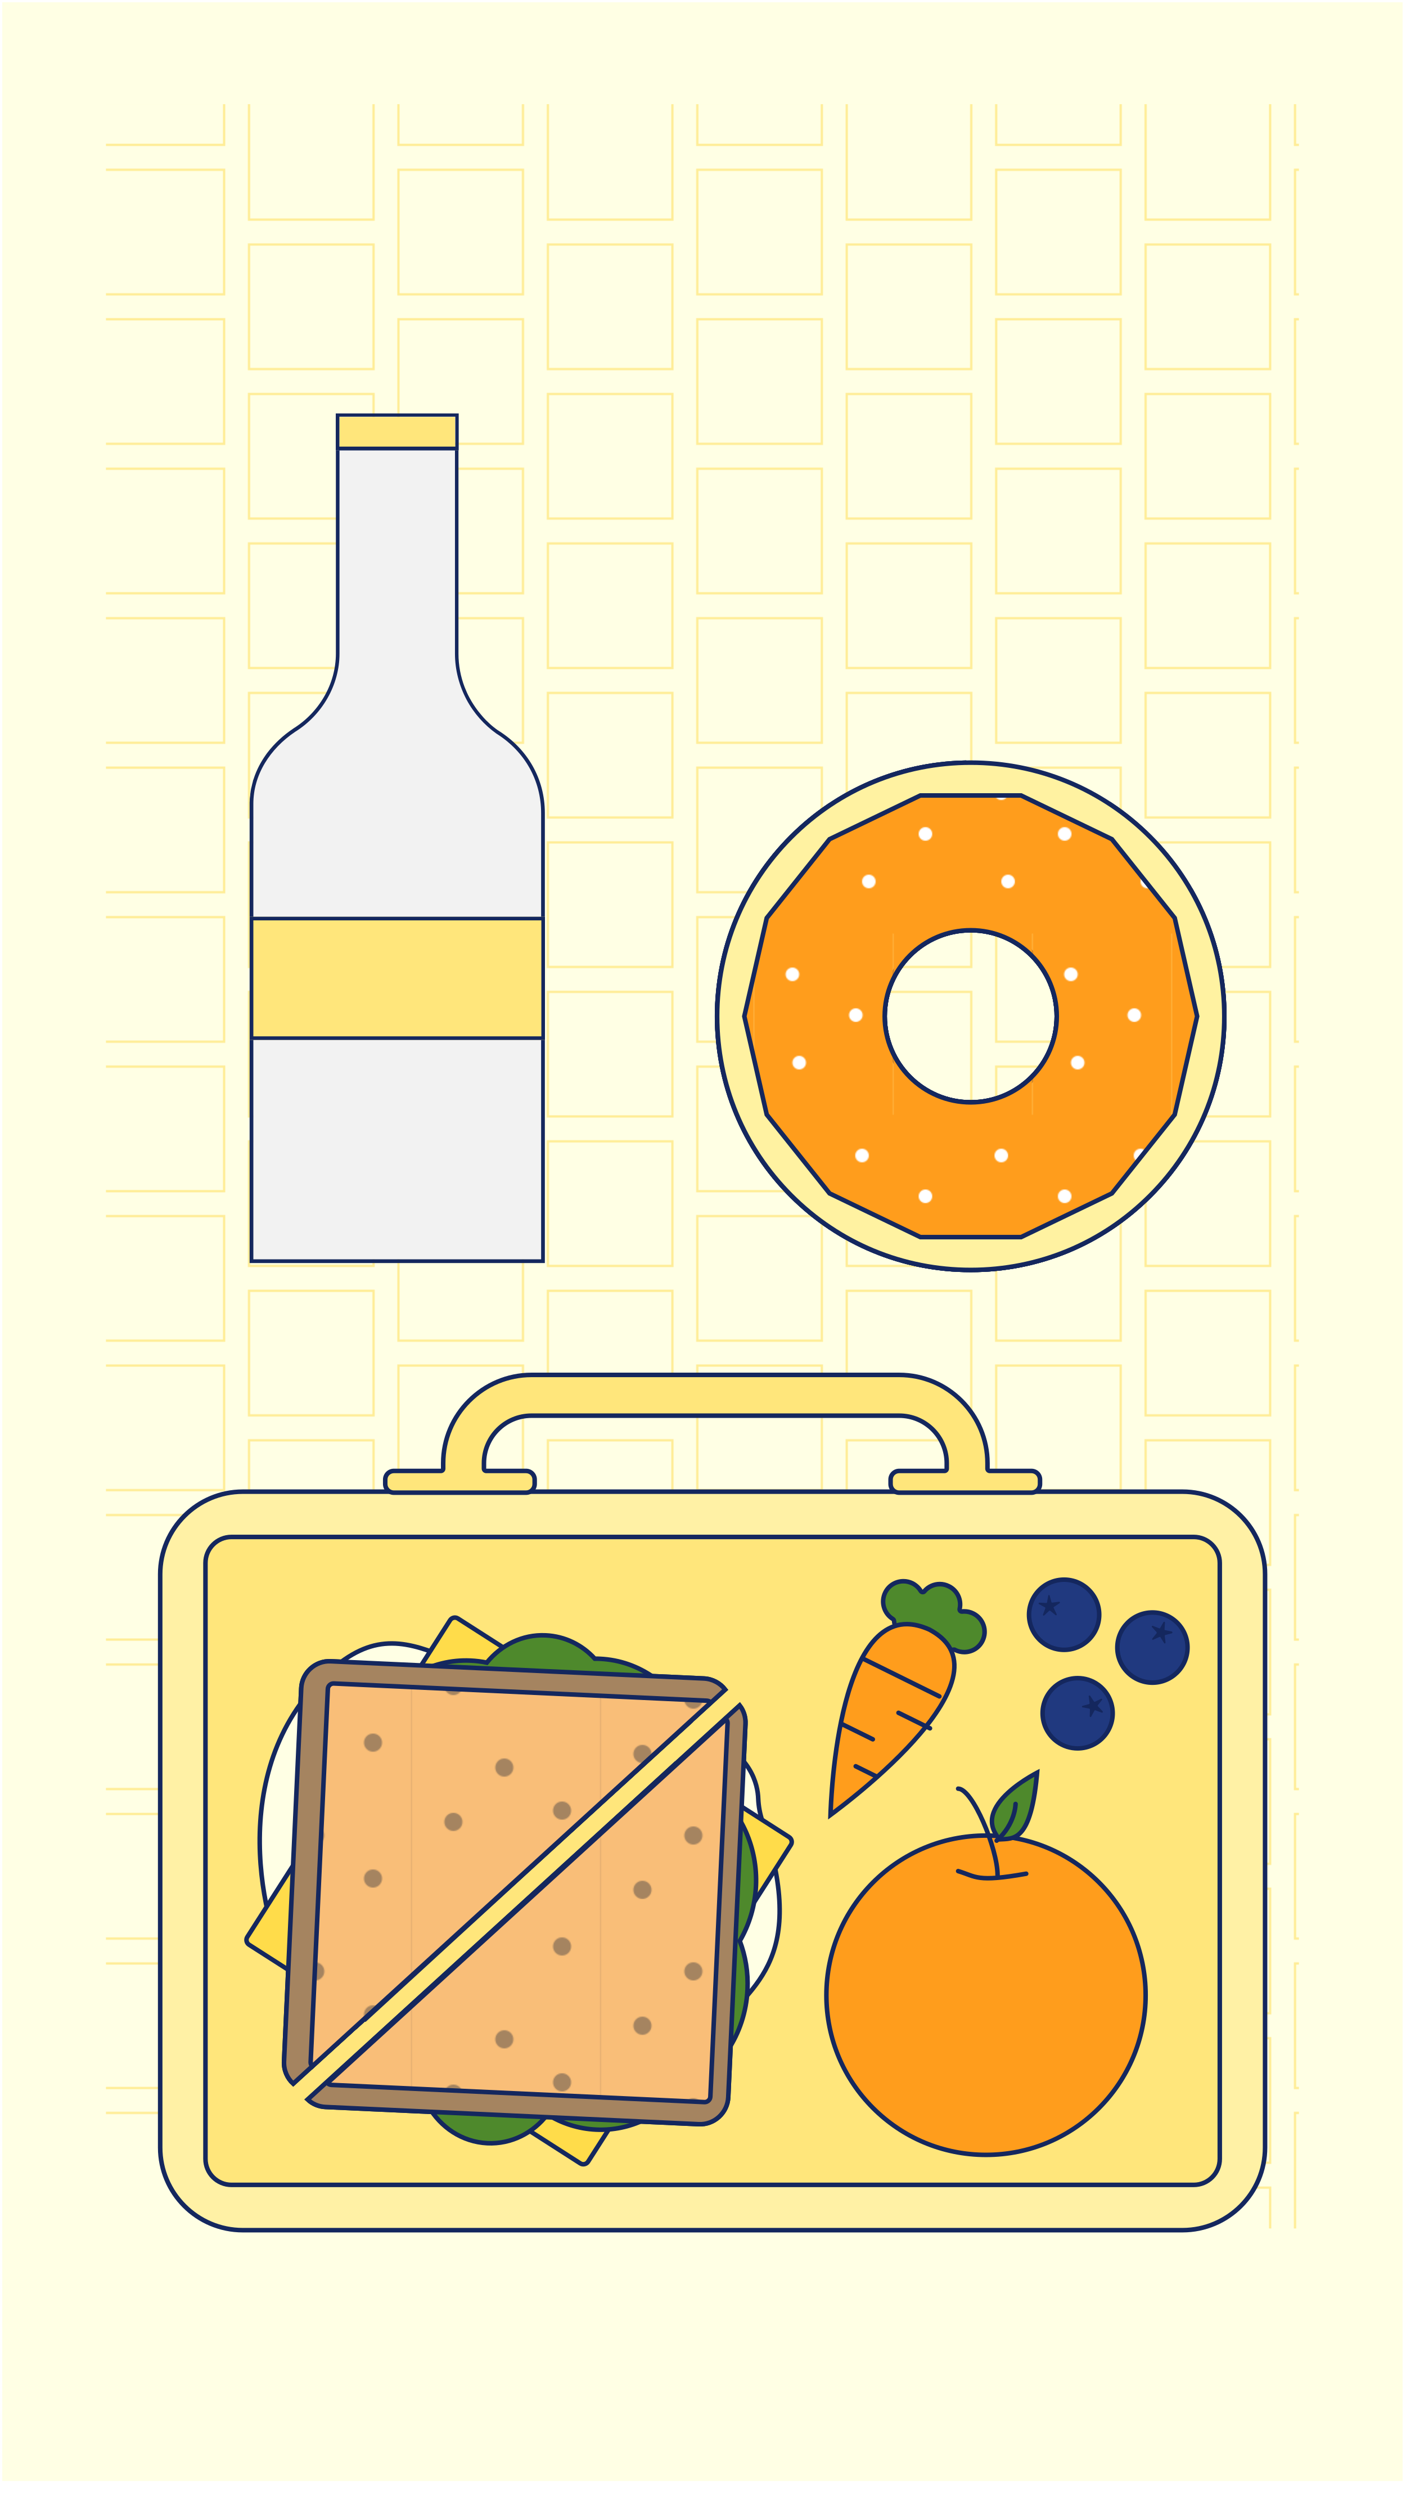 <?xml version="1.0" encoding="utf-8"?>
<!-- Generator: Adobe Illustrator 21.1.0, SVG Export Plug-In . SVG Version: 6.00 Build 0)  -->

<?xml-stylesheet type="text/css" href="../../../gameanim.css"?>

<svg version="1.1" id="lunchSVG" xmlns="http://www.w3.org/2000/svg" xmlns:xlink="http://www.w3.org/1999/xlink" x="0px" y="0px"
	 viewBox="0 0 1242 2208" style="enable-background:new 0 0 1242 2208;" xml:space="preserve">
<style type="text/css">
	.st0{fill:none;}
	.st1{fill:#FF9D1C;}
	.st2{fill:#FFFFFF;}
	.st3{fill:#F9BE78;}
	.st4{fill:#A58460;}
	.st5{fill:#FFFFE4;}
	.st6{fill:none;stroke:#FFDC4A;stroke-width:2;stroke-miterlimit:10;}
	.st7{opacity:0.5;fill:url(#pattern_2_);enable-background:new    ;}
	.st8{fill:#FFF1A5;}
	.st9{fill:#14275E;}
	.st10{fill:#FFE67B;}
	.st11{fill:none;stroke:#14275E;stroke-width:4;stroke-linecap:round;stroke-linejoin:round;stroke-miterlimit:10;}
	.st12{fill:#4E892C;}
	.st13{fill:#4E892C;stroke:#14275E;stroke-width:4;stroke-linecap:round;stroke-linejoin:round;stroke-miterlimit:10;}
	.st14{fill:#20397F;}
	.st15{fill:#A58460;stroke:#14275E;stroke-width:4;stroke-miterlimit:10;}
	.st16{fill:url(#SVGID_6_);stroke:#14275E;stroke-width:4;stroke-miterlimit:10;}
	.st17{fill:#FFFFE4;stroke:#14275E;stroke-width:4;stroke-miterlimit:10;}
	.st18{fill:#FFDC4A;stroke:#14275E;stroke-width:4;stroke-miterlimit:10;}
	.st19{fill:#4E892C;stroke:#14275E;stroke-width:4;stroke-miterlimit:10;}
	.st20{fill:url(#SVGID_7_);stroke:#14275E;stroke-width:4;stroke-miterlimit:10;}
	.st21{fill:url(#SVGID_8_);stroke:#14275E;stroke-width:4;stroke-miterlimit:10;}
	.st22{fill:url(#SVGID_9_);stroke:#14275E;stroke-width:4;stroke-miterlimit:10;}
	.st23{fill:#F2F2F2;}
	.st24{fill:#FFF2A1;stroke:#14275E;stroke-width:4;stroke-miterlimit:10;}
	.st25{fill:url(#SVGID_10_);stroke:#14275E;stroke-width:4;stroke-miterlimit:10;}
	.st26{fill:url(#SVGID_11_);stroke:#14275E;stroke-width:4;stroke-miterlimit:10;}
	.st27{fill:url(#SVGID_12_);stroke:#14275E;stroke-width:4;stroke-miterlimit:10;}
	.st28{fill:url(#SVGID_13_);stroke:#14275E;stroke-width:4;stroke-miterlimit:10;}
</style>
<pattern  y="2208" width="246" height="320" patternUnits="userSpaceOnUse" id="SVGID_1_" viewBox="61.5 -400 246 320" style="overflow:visible;">
	<g>
		<rect x="61.5" y="-400" class="st0" width="246" height="320"/>
		<g>
			<rect x="61.5" y="-400" class="st0" width="246" height="320"/>
			<g>
				<rect x="61.5" y="-400" class="st0" width="246" height="320"/>
				<g>
					<rect x="184.5" y="-160" class="st1" width="123" height="160"/>
					<circle class="st2" cx="218.5" cy="-124" r="6"/>
					<circle class="st2" cx="274.5" cy="-88" r="6"/>
				</g>
				<g>
					<rect x="61.5" y="-160" class="st1" width="123" height="160"/>
					<circle class="st2" cx="95.5" cy="-124" r="6"/>
					<circle class="st2" cx="151.5" cy="-88" r="6"/>
				</g>
				<g>
					<rect x="246" y="-320" class="st1" width="123" height="160"/>
					<circle class="st2" cx="280" cy="-284" r="6"/>
					<circle class="st2" cx="286" cy="-206" r="6"/>
				</g>
				<g>
					<rect x="123" y="-320" class="st1" width="123" height="160"/>
					<circle class="st2" cx="157" cy="-284" r="6"/>
					<circle class="st2" cx="213" cy="-248" r="6"/>
					<circle class="st2" cx="163" cy="-206" r="6"/>
				</g>
				<g>
					<rect y="-320" class="st1" width="123" height="160"/>
					<circle class="st2" cx="90" cy="-248" r="6"/>
				</g>
				<g>
					<rect x="184.5" y="-480" class="st1" width="123" height="160"/>
					<circle class="st2" cx="224.5" cy="-366" r="6"/>
				</g>
				<g>
					<rect x="61.5" y="-480" class="st1" width="123" height="160"/>
					<circle class="st2" cx="101.5" cy="-366" r="6"/>
				</g>
			</g>
		</g>
	</g>
</pattern>
<pattern  y="2208" width="334" height="240" patternUnits="userSpaceOnUse" id="SVGID_2_" viewBox="83.5 -300 334 240" style="overflow:visible;">
	<g>
		<rect x="83.5" y="-300" class="st0" width="334" height="240"/>
		<g>
			<rect x="83.5" y="-300" class="st0" width="334" height="240"/>
			<g>
				<rect x="83.5" y="-300" class="st0" width="334" height="240"/>
				<g>
					<rect x="334" y="-180" class="st3" width="167" height="120"/>
					<circle class="st4" cx="371" cy="-90" r="8"/>
					<circle class="st4" cx="416" cy="-138" r="8"/>
				</g>
				<g>
					<rect x="167" y="-120" class="st3" width="167" height="120"/>
					<circle class="st4" cx="249" cy="-78" r="8"/>
				</g>
				<g>
					<rect y="-180" class="st3" width="167" height="120"/>
					<circle class="st4" cx="82" cy="-138" r="8"/>
					<circle class="st4" cx="133" cy="-100" r="8"/>
				</g>
				<g>
					<rect x="334" y="-300" class="st3" width="167" height="120"/>
					<circle class="st4" cx="371" cy="-210" r="8"/>
					<circle class="st4" cx="416" cy="-258" r="8"/>
				</g>
				<g>
					<rect x="167" y="-240" class="st3" width="167" height="120"/>
					<circle class="st4" cx="204" cy="-150" r="8"/>
					<circle class="st4" cx="249" cy="-198" r="8"/>
					<circle class="st4" cx="300" cy="-160" r="8"/>
				</g>
				<g>
					<rect y="-300" class="st3" width="167" height="120"/>
					<circle class="st4" cx="82" cy="-258" r="8"/>
					<circle class="st4" cx="133" cy="-220" r="8"/>
				</g>
				<g>
					<rect x="167" y="-360" class="st3" width="167" height="120"/>
					<circle class="st4" cx="204" cy="-270" r="8"/>
					<circle class="st4" cx="300" cy="-280" r="8"/>
				</g>
			</g>
		</g>
	</g>
</pattern>
<pattern  y="2208" width="246" height="320" patternUnits="userSpaceOnUse" id="SVGID_2_2" viewBox="61.5 -400 246 320" style="overflow:visible;">
	<g>
		<rect x="61.5" y="-400" class="st0" width="246" height="320"/>
		<g>
			<rect x="61.5" y="-400" class="st0" width="246" height="320"/>
			<g>
				<rect x="61.5" y="-400" class="st0" width="246" height="320"/>
				<g>
					<rect x="184.5" y="-160" class="st1" width="123" height="160"/>
					<circle class="st2" cx="218.5" cy="-124" r="6"/>
					<circle class="st2" cx="274.5" cy="-88" r="6"/>
				</g>
				<g>
					<rect x="61.5" y="-160" class="st1" width="123" height="160"/>
					<circle class="st2" cx="95.5" cy="-124" r="6"/>
					<circle class="st2" cx="151.5" cy="-88" r="6"/>
				</g>
				<g>
					<rect x="246" y="-320" class="st1" width="123" height="160"/>
					<circle class="st2" cx="280" cy="-284" r="6"/>
					<circle class="st2" cx="286" cy="-206" r="6"/>
				</g>
				<g>
					<rect x="123" y="-320" class="st1" width="123" height="160"/>
					<circle class="st2" cx="157" cy="-284" r="6"/>
					<circle class="st2" cx="213" cy="-248" r="6"/>
					<circle class="st2" cx="163" cy="-206" r="6"/>
				</g>
				<g>
					<rect y="-320" class="st1" width="123" height="160"/>
					<circle class="st2" cx="90" cy="-248" r="6"/>
				</g>
				<g>
					<rect x="184.5" y="-480" class="st1" width="123" height="160"/>
					<circle class="st2" cx="224.5" cy="-366" r="6"/>
				</g>
				<g>
					<rect x="61.5" y="-480" class="st1" width="123" height="160"/>
					<circle class="st2" cx="101.5" cy="-366" r="6"/>
				</g>
			</g>
		</g>
	</g>
</pattern>
<pattern  y="2208" width="334" height="240" patternUnits="userSpaceOnUse" id="SVGID_3_" viewBox="83.5 -300 334 240" style="overflow:visible;">
	<g>
		<rect x="83.5" y="-300" class="st0" width="334" height="240"/>
		<g>
			<rect x="83.5" y="-300" class="st0" width="334" height="240"/>
			<g>
				<rect x="83.5" y="-300" class="st0" width="334" height="240"/>
				<g>
					<rect x="334" y="-180" class="st3" width="167" height="120"/>
					<circle class="st4" cx="371" cy="-90" r="8"/>
					<circle class="st4" cx="416" cy="-138" r="8"/>
				</g>
				<g>
					<rect x="167" y="-120" class="st3" width="167" height="120"/>
					<circle class="st4" cx="249" cy="-78" r="8"/>
				</g>
				<g>
					<rect y="-180" class="st3" width="167" height="120"/>
					<circle class="st4" cx="82" cy="-138" r="8"/>
					<circle class="st4" cx="133" cy="-100" r="8"/>
				</g>
				<g>
					<rect x="334" y="-300" class="st3" width="167" height="120"/>
					<circle class="st4" cx="371" cy="-210" r="8"/>
					<circle class="st4" cx="416" cy="-258" r="8"/>
				</g>
				<g>
					<rect x="167" y="-240" class="st3" width="167" height="120"/>
					<circle class="st4" cx="204" cy="-150" r="8"/>
					<circle class="st4" cx="249" cy="-198" r="8"/>
					<circle class="st4" cx="300" cy="-160" r="8"/>
				</g>
				<g>
					<rect y="-300" class="st3" width="167" height="120"/>
					<circle class="st4" cx="82" cy="-258" r="8"/>
					<circle class="st4" cx="133" cy="-220" r="8"/>
				</g>
				<g>
					<rect x="167" y="-360" class="st3" width="167" height="120"/>
					<circle class="st4" cx="204" cy="-270" r="8"/>
					<circle class="st4" cx="300" cy="-280" r="8"/>
				</g>
			</g>
		</g>
	</g>
</pattern>
<pattern  y="2208" width="246" height="320" patternUnits="userSpaceOnUse" id="SVGID_3_2" viewBox="61.5 -400 246 320" style="overflow:visible;">
	<g>
		<rect x="61.5" y="-400" class="st0" width="246" height="320"/>
		<g>
			<rect x="61.5" y="-400" class="st0" width="246" height="320"/>
			<g>
				<rect x="61.5" y="-400" class="st0" width="246" height="320"/>
				<g>
					<rect x="184.5" y="-160" class="st1" width="123" height="160"/>
					<circle class="st2" cx="218.5" cy="-124" r="6"/>
					<circle class="st2" cx="274.5" cy="-88" r="6"/>
				</g>
				<g>
					<rect x="61.5" y="-160" class="st1" width="123" height="160"/>
					<circle class="st2" cx="95.5" cy="-124" r="6"/>
					<circle class="st2" cx="151.5" cy="-88" r="6"/>
				</g>
				<g>
					<rect x="246" y="-320" class="st1" width="123" height="160"/>
					<circle class="st2" cx="280" cy="-284" r="6"/>
					<circle class="st2" cx="286" cy="-206" r="6"/>
				</g>
				<g>
					<rect x="123" y="-320" class="st1" width="123" height="160"/>
					<circle class="st2" cx="157" cy="-284" r="6"/>
					<circle class="st2" cx="213" cy="-248" r="6"/>
					<circle class="st2" cx="163" cy="-206" r="6"/>
				</g>
				<g>
					<rect y="-320" class="st1" width="123" height="160"/>
					<circle class="st2" cx="90" cy="-248" r="6"/>
				</g>
				<g>
					<rect x="184.5" y="-480" class="st1" width="123" height="160"/>
					<circle class="st2" cx="224.5" cy="-366" r="6"/>
				</g>
				<g>
					<rect x="61.5" y="-480" class="st1" width="123" height="160"/>
					<circle class="st2" cx="101.5" cy="-366" r="6"/>
				</g>
			</g>
		</g>
	</g>
</pattern>
<pattern  y="2208" width="334" height="240" patternUnits="userSpaceOnUse" id="SVGID_4_" viewBox="83.5 -300 334 240" style="overflow:visible;">
	<g>
		<rect x="83.5" y="-300" class="st0" width="334" height="240"/>
		<g>
			<rect x="83.5" y="-300" class="st0" width="334" height="240"/>
			<g>
				<rect x="83.5" y="-300" class="st0" width="334" height="240"/>
				<g>
					<rect x="334" y="-180" class="st3" width="167" height="120"/>
					<circle class="st4" cx="371" cy="-90" r="8"/>
					<circle class="st4" cx="416" cy="-138" r="8"/>
				</g>
				<g>
					<rect x="167" y="-120" class="st3" width="167" height="120"/>
					<circle class="st4" cx="249" cy="-78" r="8"/>
				</g>
				<g>
					<rect y="-180" class="st3" width="167" height="120"/>
					<circle class="st4" cx="82" cy="-138" r="8"/>
					<circle class="st4" cx="133" cy="-100" r="8"/>
				</g>
				<g>
					<rect x="334" y="-300" class="st3" width="167" height="120"/>
					<circle class="st4" cx="371" cy="-210" r="8"/>
					<circle class="st4" cx="416" cy="-258" r="8"/>
				</g>
				<g>
					<rect x="167" y="-240" class="st3" width="167" height="120"/>
					<circle class="st4" cx="204" cy="-150" r="8"/>
					<circle class="st4" cx="249" cy="-198" r="8"/>
					<circle class="st4" cx="300" cy="-160" r="8"/>
				</g>
				<g>
					<rect y="-300" class="st3" width="167" height="120"/>
					<circle class="st4" cx="82" cy="-258" r="8"/>
					<circle class="st4" cx="133" cy="-220" r="8"/>
				</g>
				<g>
					<rect x="167" y="-360" class="st3" width="167" height="120"/>
					<circle class="st4" cx="204" cy="-270" r="8"/>
					<circle class="st4" cx="300" cy="-280" r="8"/>
				</g>
			</g>
		</g>
	</g>
</pattern>
<pattern  y="2208" width="246" height="320" patternUnits="userSpaceOnUse" id="SVGID_4_2" viewBox="61.5 -400 246 320" style="overflow:visible;">
	<g>
		<rect x="61.5" y="-400" class="st0" width="246" height="320"/>
		<g>
			<rect x="61.5" y="-400" class="st0" width="246" height="320"/>
			<g>
				<rect x="61.5" y="-400" class="st0" width="246" height="320"/>
				<g>
					<rect x="184.5" y="-160" class="st1" width="123" height="160"/>
					<circle class="st2" cx="218.5" cy="-124" r="6"/>
					<circle class="st2" cx="274.5" cy="-88" r="6"/>
				</g>
				<g>
					<rect x="61.5" y="-160" class="st1" width="123" height="160"/>
					<circle class="st2" cx="95.5" cy="-124" r="6"/>
					<circle class="st2" cx="151.5" cy="-88" r="6"/>
				</g>
				<g>
					<rect x="246" y="-320" class="st1" width="123" height="160"/>
					<circle class="st2" cx="280" cy="-284" r="6"/>
					<circle class="st2" cx="286" cy="-206" r="6"/>
				</g>
				<g>
					<rect x="123" y="-320" class="st1" width="123" height="160"/>
					<circle class="st2" cx="157" cy="-284" r="6"/>
					<circle class="st2" cx="213" cy="-248" r="6"/>
					<circle class="st2" cx="163" cy="-206" r="6"/>
				</g>
				<g>
					<rect y="-320" class="st1" width="123" height="160"/>
					<circle class="st2" cx="90" cy="-248" r="6"/>
				</g>
				<g>
					<rect x="184.5" y="-480" class="st1" width="123" height="160"/>
					<circle class="st2" cx="224.5" cy="-366" r="6"/>
				</g>
				<g>
					<rect x="61.5" y="-480" class="st1" width="123" height="160"/>
					<circle class="st2" cx="101.5" cy="-366" r="6"/>
				</g>
			</g>
		</g>
	</g>
</pattern>
<pattern  y="2208" width="334" height="240" patternUnits="userSpaceOnUse" id="SVGID_5_" viewBox="83.5 -300 334 240" style="overflow:visible;">
	<g>
		<rect x="83.5" y="-300" class="st0" width="334" height="240"/>
		<g>
			<rect x="83.5" y="-300" class="st0" width="334" height="240"/>
			<g>
				<rect x="83.5" y="-300" class="st0" width="334" height="240"/>
				<g>
					<rect x="334" y="-180" class="st3" width="167" height="120"/>
					<circle class="st4" cx="371" cy="-90" r="8"/>
					<circle class="st4" cx="416" cy="-138" r="8"/>
				</g>
				<g>
					<rect x="167" y="-120" class="st3" width="167" height="120"/>
					<circle class="st4" cx="249" cy="-78" r="8"/>
				</g>
				<g>
					<rect y="-180" class="st3" width="167" height="120"/>
					<circle class="st4" cx="82" cy="-138" r="8"/>
					<circle class="st4" cx="133" cy="-100" r="8"/>
				</g>
				<g>
					<rect x="334" y="-300" class="st3" width="167" height="120"/>
					<circle class="st4" cx="371" cy="-210" r="8"/>
					<circle class="st4" cx="416" cy="-258" r="8"/>
				</g>
				<g>
					<rect x="167" y="-240" class="st3" width="167" height="120"/>
					<circle class="st4" cx="204" cy="-150" r="8"/>
					<circle class="st4" cx="249" cy="-198" r="8"/>
					<circle class="st4" cx="300" cy="-160" r="8"/>
				</g>
				<g>
					<rect y="-300" class="st3" width="167" height="120"/>
					<circle class="st4" cx="82" cy="-258" r="8"/>
					<circle class="st4" cx="133" cy="-220" r="8"/>
				</g>
				<g>
					<rect x="167" y="-360" class="st3" width="167" height="120"/>
					<circle class="st4" cx="204" cy="-270" r="8"/>
					<circle class="st4" cx="300" cy="-280" r="8"/>
				</g>
			</g>
		</g>
	</g>
</pattern>
<pattern  y="2208" width="264" height="264" patternUnits="userSpaceOnUse" id="pattern_1_" viewBox="66 -330 264 264" style="overflow:visible;">
	<g>
		<rect x="66" y="-330" class="st0" width="264" height="264"/>
		<g>
			<rect x="66" y="-330" class="st0" width="264" height="264"/>
			<g>
				<rect x="66" y="-330" class="st0" width="264" height="264"/>
				<g>
					<rect x="132" y="-396" class="st5" width="132" height="132"/>
					<rect x="143" y="-385" class="st6" width="110" height="110"/>
				</g>
				<g>
					<rect x="264" y="-330" class="st5" width="132" height="132"/>
					<rect x="275" y="-319" class="st6" width="110" height="110"/>
				</g>
				<g>
					<rect x="132" y="-264" class="st5" width="132" height="132"/>
					<rect x="143" y="-253" class="st6" width="110" height="110"/>
				</g>
				<g>
					<rect y="-330" class="st5" width="132" height="132"/>
					<rect x="11" y="-319" class="st6" width="110" height="110"/>
				</g>
				<g>
					<rect x="264" y="-198" class="st5" width="132" height="132"/>
					<rect x="275" y="-187" class="st6" width="110" height="110"/>
				</g>
				<g>
					<rect x="132" y="-132" class="st5" width="132" height="132"/>
					<rect x="143" y="-121" class="st6" width="110" height="110"/>
				</g>
				<g>
					<rect y="-198" class="st5" width="132" height="132"/>
					<rect x="11" y="-187" class="st6" width="110" height="110"/>
				</g>
			</g>
		</g>
	</g>
</pattern>
<rect id="background" x="2" y="2" class="st5" width="1237" height="2189"/>
<pattern  id="pattern_2_" xlink:href="#pattern_1_" patternTransform="matrix(1 0 0 1 -2761 18127)">
</pattern>
<polygon id="pattern" class="st7" points="93.6,1968 93.6,92 1147.4,92 1147.4,1968 "/>
<g id="Lunch_1_">
	<g id="Box_1_">
		<g>
			<path class="st8" d="M214.5,1969.6c-40.3,0-73-32.7-73-73v-506.2c0-40.3,32.7-73,73-73h830c40.3,0,73,32.7,73,73v506.2
				c0,40.3-32.7,73-73,73L214.5,1969.6L214.5,1969.6z"/>
			<path class="st9" d="M1044.5,1319.3c39.1,0,71,31.9,71,71v506.2c0,39.1-31.9,71-71,71h-830c-39.1,0-71-31.9-71-71v-506.2
				c0-39.1,31.9-71,71-71H1044.5 M1044.5,1315.3h-830c-41.4,0-75,33.6-75,75v506.2c0,41.4,33.6,75,75,75h830c41.4,0,75-33.6,75-75
				v-506.2C1119.5,1348.9,1085.9,1315.3,1044.5,1315.3L1044.5,1315.3z"/>
		</g>
		<g>
			<path class="st10" d="M204.5,1929.6c-12.7,0-23-10.3-23-23v-526.2c0-12.7,10.3-23,23-23h850c12.7,0,23,10.3,23,23v526.2
				c0,12.7-10.3,23-23,23L204.5,1929.6L204.5,1929.6z"/>
			<path class="st9" d="M1054.5,1359.3c11.6,0,21,9.4,21,21v526.2c0,11.6-9.4,21-21,21h-850c-11.6,0-21-9.4-21-21v-526.2
				c0-11.6,9.4-21,21-21H1054.5 M1054.5,1355.3h-850c-13.8,0-25,11.2-25,25v526.2c0,13.8,11.2,25,25,25h850c13.8,0,25-11.2,25-25
				v-526.2C1079.5,1366.6,1068.2,1355.3,1054.5,1355.3L1054.5,1355.3z"/>
		</g>
		<g>
			<path class="st10" d="M794.3,1318.2c-4.2,0-7.6-3.4-7.6-7.6v-4c0-4.2,3.4-7.6,7.6-7.6h40c1.1,0,2-0.9,2-2v-4.8
				c0-23.2-18.8-42-42-42H469.5c-23.2,0-42,18.8-42,42v4.8c0,1.1,0.9,2,2,2h35.2c4.2,0,7.6,3.4,7.6,7.6v4c0,4.2-3.4,7.6-7.6,7.6
				H347.9c-4.2,0-7.6-3.4-7.6-7.6v-4c0-4.2,3.4-7.6,7.6-7.6h41.6c1.1,0,2-0.9,2-2v-4.8c0-43,35-78,78-78h324.8c43,0,78,35,78,78v4.8
				c0,1.1,0.9,2,2,2h36.8c4.2,0,7.6,3.4,7.6,7.6v4c0,4.2-3.4,7.6-7.6,7.6H794.3z"/>
			<path class="st9" d="M794.3,1216.2c20.2,0,39.3,7.9,53.7,22.3s22.3,33.5,22.3,53.7v4.8c0,2.2,1.8,4,4,4h36.8
				c3.1,0,5.6,2.5,5.6,5.6v4c0,3.1-2.5,5.6-5.6,5.6H794.3c-3.1,0-5.6-2.5-5.6-5.6v-4c0-3.1,2.5-5.6,5.6-5.6h40c2.2,0,4-1.8,4-4v-4.8
				c0-24.3-19.7-44-44-44H469.5c-24.3,0-44,19.7-44,44v4.8c0,2.2,1.8,4,4,4h35.2c3.1,0,5.6,2.5,5.6,5.6v4c0,3.1-2.5,5.6-5.6,5.6
				H347.9c-3.1,0-5.6-2.5-5.6-5.6v-4c0-3.1,2.5-5.6,5.6-5.6h41.6c2.2,0,4-1.8,4-4v-4.8c0-20.2,7.9-39.3,22.3-53.7
				c14.4-14.4,33.5-22.3,53.7-22.3H794.3 M794.3,1212.2H469.5c-44,0-80,36-80,80v4.8h-41.6c-5.3,0-9.6,4.3-9.6,9.6v4
				c0,5.3,4.3,9.6,9.6,9.6h116.8c5.3,0,9.6-4.3,9.6-9.6v-4c0-5.3-4.3-9.6-9.6-9.6h-35.2v-4.8c0-22.1,17.9-40,40-40h324.8
				c22.1,0,40,17.9,40,40v4.8h-40c-5.3,0-9.6,4.3-9.6,9.6v4c0,5.3,4.3,9.6,9.6,9.6h116.8c5.3,0,9.6-4.3,9.6-9.6v-4
				c0-5.3-4.3-9.6-9.6-9.6h-36.8v-4.8C874.3,1248.2,838.3,1212.2,794.3,1212.2L794.3,1212.2z"/>
		</g>
	</g>
	<g id="Orange_1_">
		<g>
			<path class="st1" d="M871,1903c-77.7,0-141-63.3-141-141s63.3-141,141-141s141,63.3,141,141S948.7,1903,871,1903z"/>
			<path class="st9" d="M871,1623c37.1,0,72,14.5,98.3,40.7s40.7,61.2,40.7,98.3s-14.5,72-40.7,98.3S908.1,1901,871,1901
				s-72-14.5-98.3-40.7S732,1799.1,732,1762s14.5-72,40.7-98.3S833.9,1623,871,1623 M871,1619c-79,0-143,64-143,143s64,143,143,143
				s143-64,143-143S950,1619,871,1619L871,1619z"/>
		</g>
		<path class="st11" d="M846.4,1652.4c16.2,4.9,16.2,10.1,60.1,2.3 M846.4,1579.6c12.7,0,34.8,52.9,34.8,76.2"/>
		<g>
			<g>
				<path class="st12" d="M883.1,1624.4c-5.6-6.3-7.8-13.1-6.5-20c3.5-18.4,30.2-34,39.5-38.9c-4.9,57.6-18.9,58.2-31.3,58.8
					C884.2,1624.4,883.7,1624.4,883.1,1624.4z"/>
				<path class="st9" d="M913.7,1569.1c-2.2,23.1-6.2,38.3-12.1,46.1c-5,6.6-10.5,6.9-16.9,7.1c-0.3,0-0.5,0-0.8,0
					c-4.8-5.7-6.5-11.4-5.4-17.5C881.6,1589.1,902.9,1575.2,913.7,1569.1 M918.4,1562.1L918.4,1562.1L918.4,1562.1z M918.4,1562.1
					c0,0-66.7,31.5-36.1,64.3C896.1,1625.5,913.3,1629.2,918.4,1562.1L918.4,1562.1z"/>
			</g>
			<path class="st13" d="M897.1,1593.1c0,0,0,17.6-16.7,32.4"/>
		</g>
	</g>
	<g id="Carrot">
		<g>
			<path class="st12" d="M826.7,1461c-5.8,0-11.7-1.4-17.2-4.2c-11.1-5.5-18.8-15.5-19.7-25.5c-0.1-0.6-0.4-1.2-1-1.5
				c-7.9-4.8-10.9-15-6.8-23.4c3.1-6.2,9.2-10,16.2-10c2.8,0,5.4,0.6,8,1.9c3,1.5,5.6,3.8,7.4,6.7c0.3,0.5,0.9,0.9,1.5,0.9
				c0.1,0,0.1,0,0.2,0c0.6,0,1.1-0.3,1.5-0.7c3.4-4,8.4-6.3,13.7-6.3c2.8,0,5.4,0.6,7.9,1.9c7.4,3.6,11.3,11.8,9.6,19.9
				c-0.1,0.6,0,1.3,0.5,1.8c0.4,0.4,0.9,0.7,1.5,0.7c0.1,0,0.1,0,0.2,0c0.6-0.1,1.3-0.1,1.9-0.1c2.8,0,5.4,0.6,7.9,1.8
				c8.9,4.4,12.6,15.2,8.2,24.1c-3.1,6.2-9.2,10-16.2,10l0,0c-2.8,0-5.4-0.6-8-1.9c-0.1-0.1-0.2-0.1-0.3-0.2
				c-0.3-0.2-0.6-0.2-0.9-0.2c-0.4,0-0.7,0.1-1.1,0.3C837.5,1459.6,832.3,1461,826.7,1461z"/>
			<g>
				<path class="st9" d="M798.1,1398.4c2.5,0,4.8,0.6,7.1,1.7c2.7,1.3,4.9,3.4,6.5,6c0.7,1.1,1.8,1.8,3.1,1.9c0.1,0,0.2,0,0.3,0
					c1.2,0,2.3-0.5,3-1.4c3-3.6,7.5-5.6,12.2-5.6c2.5,0,4.8,0.6,7,1.7c6.6,3.2,10.1,10.5,8.5,17.7c-0.3,1.3,0.1,2.6,0.9,3.5
					c0.8,0.8,1.8,1.3,3,1.3c0.1,0,0.3,0,0.4,0c0.6-0.1,1.1-0.1,1.7-0.1c2.5,0,4.8,0.6,7,1.6c7.9,3.9,11.2,13.5,7.3,21.4
					c-2.7,5.5-8.2,8.9-14.4,8.9c-2.4,0-4.8-0.5-7-1.6c-0.1-0.1-0.2-0.1-0.3-0.2c-0.6-0.3-1.2-0.4-1.8-0.4c-0.7,0-1.5,0.2-2.1,0.6
					c-3.8,2.4-8.6,3.7-13.9,3.7c-5.4,0-11.1-1.4-16.3-4c-10.5-5.2-17.8-14.5-18.6-23.9c-0.1-1.3-0.8-2.4-1.9-3.1
					c-7.1-4.3-9.7-13.4-6.1-20.8C786.4,1401.8,791.9,1398.4,798.1,1398.4L798.1,1398.4 M798.1,1394.4c-7.4,0-14.5,4.1-17.9,11.1
					c-4.6,9.4-1.2,20.7,7.6,26c1,10.4,8.7,21.1,20.8,27.1c6,3,12.2,4.4,18.1,4.4c6,0,11.6-1.5,16-4.3c0.1,0.1,0.2,0.1,0.3,0.2
					c2.8,1.4,5.9,2.1,8.8,2.1c7.4,0,14.5-4.1,17.9-11.1c4.9-9.9,0.8-21.9-9.1-26.8c-2.8-1.4-5.8-2.1-8.8-2.1c-0.7,0-1.4,0-2.1,0.1
					c1.9-8.7-2.3-18-10.7-22.1c-2.8-1.4-5.9-2.1-8.8-2.1c-5.8,0-11.4,2.5-15.2,7c-1.9-3.1-4.7-5.7-8.2-7.5
					C804.1,1395.1,801.1,1394.4,798.1,1394.4L798.1,1394.4z"/>
			</g>
		</g>
		<g>
			<path class="st1" d="M733.7,1602.8c0.9-26,8.7-168.5,67.4-168.5c6.2,0,13,1.6,20,4.8c13.8,7.4,21.2,17.4,22,29.8
				C846.1,1517.1,752.5,1588.9,733.7,1602.8z"/>
			<path class="st9" d="M801,1436.3c5.9,0,12.4,1.6,19.1,4.6c13.3,7.1,20.1,16.3,20.9,28.1c1.4,21.3-17.4,51.2-54.1,86.4
				c-20.2,19.4-40.8,35.5-51.1,43.2c0.6-14.6,2.7-46.7,9.3-78.4c5.1-24.9,12-44.6,20.3-58.7C775.3,1444.8,787.3,1436.3,801,1436.3
				L801,1436.3 M801,1432.3c-67,0-69.5,174.5-69.5,174.5s175.1-124.3,90.4-169.5C814.3,1433.9,807.4,1432.3,801,1432.3L801,1432.3z"
				/>
		</g>
		<g>
			<path class="st11" d="M762.6,1464.9l67.2,33.2 M793.7,1512.6l27.8,13.7 M743.2,1522.3L771,1536 M755.9,1559.8l18.8,9.3"/>
		</g>
	</g>
	<g id="Berry_x5F_Left_1_" class="float">
		<g>
			<path class="st14" d="M940,1457c-17.1,0-31-13.9-31-31s13.9-31,31-31s31,13.9,31,31S957.1,1457,940,1457z"/>
			<path class="st9" d="M940,1397c16,0,29,13,29,29s-13,29-29,29s-29-13-29-29S924,1397,940,1397 M940,1393c-18.2,0-33,14.8-33,33
				s14.8,33,33,33s33-14.8,33-33S958.2,1393,940,1393L940,1393z"/>
		</g>
		<g>
			<path class="st9" d="M927.2,1409l1.6,5.8c0.1,0.3,0.4,0.5,0.7,0.5l6-0.8c0.7-0.1,1.1,0.9,0.5,1.3l-5,3.3
				c-0.3,0.2-0.4,0.6-0.2,0.9l2.6,5.5c0.3,0.7-0.5,1.3-1,0.8l-4.7-3.8c-0.3-0.2-0.6-0.2-0.9,0l-4.4,4.1c-0.5,0.5-1.4-0.1-1.1-0.7
				l2.1-5.6c0.1-0.3,0-0.7-0.3-0.8l-5.3-2.9c-0.6-0.3-0.4-1.3,0.4-1.3l6,0.3c0.3,0,0.6-0.2,0.7-0.6l1.1-5.9
				C926,1408.4,927,1408.3,927.2,1409z"/>
		</g>
	</g>
	<g id="Berry_x5F_Right_1_" class="float2">
		<g>
			<path class="st14" d="M1017.5,1486c-8.3-0.1-16-3.5-21.8-9.4s-8.9-13.8-8.7-22.1c0.3-16.8,14.2-30.5,31-30.5h0.5
				c8.3,0.1,16,3.5,21.8,9.4s8.9,13.8,8.7,22.1c-0.3,16.8-14.2,30.5-31,30.5H1017.5z"/>
			<path class="st9" d="M1018,1422v4c0.2,0,0.3,0,0.5,0c7.7,0.1,15,3.3,20.4,8.8c5.4,5.6,8.3,12.9,8.2,20.6
				c-0.2,15.7-13.3,28.5-29,28.5c-0.2,0-0.3,0-0.5,0c-7.7-0.1-15-3.3-20.4-8.8c-5.4-5.6-8.3-12.9-8.2-20.6
				c0.2-15.7,13.3-28.5,29-28.5L1018,1422 M1018,1422c-18,0-32.7,14.4-33,32.5c-0.3,18.2,14.3,33.2,32.5,33.5c0.2,0,0.4,0,0.5,0
				c18,0,32.7-14.4,33-32.5c0.3-18.2-14.3-33.2-32.5-33.5C1018.3,1422,1018.2,1422,1018,1422L1018,1422z"/>
		</g>
		<g>
			<path class="st9" d="M1035.2,1442.4l-5.8,1.5c-0.3,0.1-0.5,0.4-0.5,0.7l0.7,6c0.1,0.7-0.9,1.1-1.3,0.4l-3.2-5.1
				c-0.2-0.3-0.6-0.4-0.9-0.3l-5.5,2.5c-0.7,0.3-1.3-0.5-0.8-1.1l3.8-4.7c0.2-0.3,0.2-0.6,0-0.9l-4.1-4.5c-0.5-0.5,0.1-1.4,0.8-1.1
				l5.6,2.2c0.3,0.1,0.7,0,0.8-0.3l3-5.2c0.4-0.6,1.3-0.3,1.3,0.4l-0.4,6c0,0.3,0.2,0.6,0.5,0.7l5.9,1.2
				C1035.9,1441.2,1035.9,1442.2,1035.2,1442.4z"/>
		</g>
	</g>
	<g id="Berry_x5F_Middle_1_" class="lHandle-anim">
		<g>
			<path class="st14" d="M952,1544c-6.5,0-12.8-2-18.1-5.8c-6.7-4.8-11.2-12-12.5-20.2s0.6-16.4,5.4-23.1
				c5.8-8.1,15.2-12.9,25.2-12.9c6.5,0,12.8,2,18.1,5.8c6.7,4.8,11.2,12,12.5,20.2s-0.6,16.4-5.4,23.1
				C971.4,1539.2,961.9,1544,952,1544z"/>
			<path class="st9" d="M952,1480v4l0,0c6.1,0,11.9,1.9,16.9,5.5c13,9.3,15.9,27.5,6.6,40.5c-5.4,7.6-14.2,12.1-23.6,12.1
				c-6.1,0-11.9-1.9-16.9-5.5c-13-9.3-15.9-27.5-6.6-40.5c5.4-7.6,14.2-12.1,23.6-12.1V1480 M952,1480c-10.3,0-20.4,4.8-26.8,13.7
				c-10.6,14.8-7.3,35.4,7.5,46.1c5.8,4.2,12.6,6.2,19.2,6.2c10.3,0,20.4-4.8,26.8-13.7c10.6-14.8,7.3-35.4-7.5-46.1
				C965.4,1482,958.7,1480,952,1480L952,1480z"/>
		</g>
		<g>
			<path class="st9" d="M973.3,1512.5l-5.7-2.1c-0.3-0.1-0.7,0-0.8,0.3l-2.9,5.3c-0.3,0.6-1.3,0.4-1.3-0.4l0.2-6
				c0-0.3-0.2-0.6-0.6-0.7l-5.9-1.1c-0.7-0.1-0.8-1.1-0.1-1.3l5.8-1.6c0.3-0.1,0.5-0.4,0.5-0.8l-0.8-6c-0.1-0.7,0.8-1.1,1.3-0.5
				l3.4,5c0.2,0.3,0.6,0.4,0.9,0.2l5.4-2.6c0.7-0.3,1.3,0.5,0.8,1l-3.7,4.7c-0.2,0.3-0.2,0.7,0,0.9l4.2,4.4
				C974.5,1511.9,974,1512.7,973.3,1512.5z"/>
		</g>
	</g>
	<g id="Sandwich_1_">
		<g id="Left_x5F_Sandwich">
			<g id="lBreadBottom">
				<path class="st15" d="M259,1840.1c-5.3-4.8-8.4-11.9-8.1-19.5l15.2-329.7c0.6-13.7,12.4-24.5,26.1-23.8l329.7,15.2
					c7.6,0.4,14.4,4.2,18.7,9.8L259,1840.1z"/>
				<pattern  id="SVGID_6_" xlink:href="#SVGID_2_" patternTransform="matrix(1 0 0 1 -3060 18091)">
				</pattern>
				<path class="st16" d="M275.8,1824.8c-0.9-1-1.4-2.3-1.4-3.6l15.2-329.7c0.1-2.7,2.5-4.9,5.2-4.8l329.7,15.2
					c1.4,0.1,2.6,0.7,3.4,1.6L275.8,1824.8z"/>
			</g>
			<path id="lHam" class="st17" d="M612.1,1517.9c-18.1-8.1-43.5-14.2-79-15.9c-138-6.3-172.7-101.1-253.9-14.1
				s-44.1,224.6-20.4,258.6c11.6,16.7,21.7,39.1,39.7,57.6L612.1,1517.9z"/>
			<path id="lCheese" class="st18" d="M322.7,1783.1L220,1717.4c-2.3-1.5-3-4.6-1.5-6.9l179.1-279.7c1.5-2.3,4.6-3,6.9-1.5
				l179,114.6L322.7,1783.1z"/>
			<path id="lLettuce" class="st19" d="M609.8,1520.4c-14.6-31.6-44.5-53.9-79.9-55.5c-1.5-0.1-3-0.1-4.5-0.1
				c-11-12.1-26.2-19.8-43.3-20.6c-20.7-1-39.5,8.6-52.1,24.1c-4.7-1-9.5-1.6-14.3-1.8c-34.9-1.6-66.4,17.2-84.2,46.5
				c-32.2,15-55.4,48.6-57.3,88.5c-0.6,12,0.9,23.6,4,34.4c-6.2,12.7-10,26.9-10.7,42.1c-1.7,37.5,15.9,71.1,43.4,89.9
				c0.9,7.2,2.6,14.1,4.8,20.8L609.8,1520.4z"/>
			<g id="lBreadTop">
				<path class="st15" d="M259,1840.1c-5.3-4.8-8.4-11.9-8.1-19.5l15.2-329.7c0.6-13.7,12.4-24.5,26.1-23.8l329.7,15.2
					c7.6,0.4,14.4,4.2,18.7,9.8L259,1840.1z"/>
				<pattern  id="SVGID_7_" xlink:href="#SVGID_3_" patternTransform="matrix(1 0 0 1 -3060 18091)">
				</pattern>
				<path class="st20" d="M275.8,1824.8c-0.9-1-1.4-2.3-1.4-3.6l15.2-329.7c0.1-2.7,2.5-4.9,5.2-4.8l329.7,15.2
					c1.4,0.1,2.6,0.7,3.4,1.6L275.8,1824.8z"/>
			</g>
		</g>
		<g id="Right_x5F_Sandwich">
			<g id="rBreadBottom">
				<path class="st15" d="M653.4,1506.1c3.5,4.5,5.4,10.2,5.1,16.3l-15.2,329.7c-0.6,13.7-12.4,24.5-26.1,23.8l-329.7-15.2
					c-6.1-0.3-11.6-2.7-15.7-6.6L653.4,1506.1z"/>
				<pattern  id="SVGID_8_" xlink:href="#SVGID_4_" patternTransform="matrix(1 0 0 1 -3060 18091)">
				</pattern>
				<path class="st21" d="M641.4,1518.3c0.9,1,1.4,2.2,1.3,3.6l-15.2,329.7c-0.1,2.7-2.5,4.9-5.2,4.8l-329.7-15.2
					c-1.3-0.1-2.5-0.7-3.4-1.6L641.4,1518.3z"/>
			</g>
			<path id="rHam" class="st17" d="M311.9,1818.9c20.2,20.7,50.3,36.4,103.8,33.4c182.5-10.3,158,33.4,216.5-56.9
				c25.7-39.8,84.2-58.6,41.2-187.3c-2.1-6.3-3.3-12.9-3.6-19.5c-0.4-13-6.4-38.9-44.2-55.9L311.9,1818.9z"/>
			<path id="rCheese" class="st18" d="M596.4,1557.9l100.7,64.5c2.3,1.5,3,4.6,1.5,6.9L519.5,1909c-1.5,2.3-4.6,3-6.9,1.5
				l-177-113.4L596.4,1557.9z"/>
			<path id="rLettuce" class="st19" d="M328.5,1802.6c8.7,25.4,26.7,46.1,49.8,57.2c10.8,18.9,29.9,31.8,52.2,32.9
				c21.2,1,40.6-9.1,53.1-25.4c12.7,7.9,27.3,12.7,43,13.4c30.2,1.4,57.7-12.6,76-35.4c32.4-14.7,55.8-48.3,57.7-88.3
				c0.7-15.2-1.8-29.7-6.8-42.9c8.3-14.2,13.4-30.7,14.3-48.6c1.5-33.7-12.6-64.2-35.5-83.5c0.5-17-3-33.2-9.6-47.5L328.5,1802.6z"
				/>
			<g id="rBreadTop">
				<path class="st15" d="M653.4,1506.1c3.5,4.5,5.4,10.2,5.1,16.3l-15.2,329.7c-0.6,13.7-12.4,24.5-26.1,23.8l-329.7-15.2
					c-6.1-0.3-11.6-2.7-15.7-6.6L653.4,1506.1z"/>
				<pattern  id="SVGID_9_" xlink:href="#SVGID_5_" patternTransform="matrix(1 0 0 1 -3060 18091)">
				</pattern>
				<path class="st22" d="M641.4,1518.3c0.9,1,1.4,2.2,1.3,3.6l-15.2,329.7c-0.1,2.7-2.5,4.9-5.2,4.8l-329.7-15.2
					c-1.3-0.1-2.5-0.7-3.4-1.6L641.4,1518.3z"/>
			</g>
		</g>
	</g>
</g>
<g id="waterBottle">
	<g id="bottle">
		<path class="st23" d="M299.8,577.3c0,27.4-15,53.9-39.2,69c-11.2,7.5-20.4,17.1-26.7,27.6c-6.7,11.2-10.2,23.3-10.2,36v402.2
			h254.4V718c0-28.6-14.2-54.1-39.1-69.9c-0.1,0-0.2-0.1-0.2-0.1c-11-7.8-20.2-18.2-26.6-30.2c-6.6-12.5-10.2-26.5-10.2-40.5V397.6
			H299.8V577.3z"/>
		<path class="st9" d="M481.3,718v397.4H220.5V710c0-1,0-2,0.1-3c0-0.2,0-0.3,0-0.6c0-0.8,0.1-1.6,0.2-2.4c0-0.2,0.1-0.5,0.1-0.7
			c0.1-0.7,0.2-1.4,0.2-2.2c0-0.2,0.1-0.5,0.1-0.7c0.1-0.7,0.2-1.4,0.3-2.2c0-0.2,0.1-0.4,0.1-0.6c0.2-0.9,0.3-1.8,0.6-2.7
			c0.1-0.2,0.2-0.6,0.2-0.8c0.2-0.6,0.2-1.2,0.4-1.8c0.2-0.5,0.2-1,0.4-1.5c0.1-0.3,0.2-0.6,0.2-1c0.2-0.6,0.3-1.2,0.6-1.8
			c0.1-0.2,0.2-0.4,0.2-0.6c2.5-7.6,6.2-14.6,10.9-21.2c0.1-0.1,0.2-0.2,0.2-0.3c0.3-0.4,0.6-0.8,0.9-1.2
			c6.2-8.1,13.8-15.2,22.6-21.1c0,0,0,0,0-0.1c0,0,0,0,0.1,0c22.9-14.2,37.8-39.4,37.8-66.3V397.6h3.2v179.7c0,27.4-15,53.9-39.2,69
			c-11.2,7.5-20.4,17.1-26.7,27.6c-6.7,11.2-10.2,23.3-10.2,36v402.2H478V718c0-28.6-14.2-54.1-39.1-69.9c-0.1,0-0.2-0.1-0.2-0.1
			c-11-7.8-20.2-18.2-26.6-30.2c-6.6-12.5-10.2-26.5-10.2-40.5V397.6h3.1v179.7c0,10.3,1.9,20.2,5.4,29.4c1.3,3.3,2.7,6.5,4.4,9.6
			c2.2,4.1,4.7,7.9,7.5,11.6c1.6,2.1,3.4,4.1,5.1,6.1c0.1,0.1,0.2,0.2,0.3,0.3c0.5,0.6,1,1,1.5,1.6c0.1,0.1,0.1,0.1,0.2,0.2
			c2.2,2.2,4.6,4.4,7,6.3c0.1,0,0.1,0.1,0.2,0.1c0.6,0.5,1.2,1,1.8,1.4c0.6,0.5,1.4,1,2,1.4C465.9,661.3,481.3,687.6,481.3,718z
			 M402,394.4H299.8v3.2H402V394.4z"/>
	</g>
	<g id="bottleLid">
		<rect x="299.8" y="368.3" class="st10" width="102.2" height="26.2"/>
		<path class="st9" d="M296.6,365.1v3v0.2v29.4h1.2h2H402h2.2h1v-32.6H296.6z M299.8,368.3V368h102.4v26.4H402H299.8V368.3z"/>
	</g>
	<g id="bottleLabel">
		<rect x="220.6" y="809.6" class="st10" width="260.8" height="108.8"/>
		<path class="st9" d="M481.4,809.6H220.6v3.2l0,0c0,18,0,105.6,0,105.6h3.2l0,0l0,0l0,0l0,0c29.8,0,257.6,0,257.6,0V809.6
			L481.4,809.6z M223.8,812.8h254.4v102.4H223.8V812.8L223.8,812.8z"/>
	</g>
</g>
<g id="Donut3">
	<path class="st24" d="M1052.7,787.5c-10.6,6.7-23.2,10.6-36.7,10.6c-33.5,0-61.4-23.9-67.7-55.6c-8.6,3.9-18.2,6.1-28.3,6.1
		c-20.3,0-38.5-8.7-51.1-22.6c-12.7,23.3-37.5,39.1-65.9,39.1c-33.7,0-62.2-22.2-71.7-52.8c-11.5,7.8-22.3,16.8-32.3,26.8
		c-42.3,42.3-65.6,98.6-65.6,158.4s23.3,116.1,65.6,158.4s98.6,65.6,158.4,65.6s116.1-23.3,158.4-65.6s65.6-98.6,65.6-158.4
		C1081.5,858.4,1071.5,820.7,1052.7,787.5z M857.5,975.5c-43,0-78-35-78-78s35-78,78-78s78,35,78,78S900.5,975.5,857.5,975.5z"/>
	<pattern  id="SVGID_10_" xlink:href="#SVGID_1_" patternTransform="matrix(1 0 0 1 -502.5 16776.5)">
	</pattern>
	<path class="st25" d="M1037.7,810.7l-10.8-13.5c-3.6,0.6-7.2,0.9-10.9,0.9c-33.5,0-61.4-23.9-67.7-55.6c-8.6,3.9-18.2,6.1-28.3,6.1
		c-20.3,0-38.5-8.7-51.1-22.7c-12.7,23.3-37.5,39.2-65.9,39.2c-24.2,0-45.7-11.5-59.4-29.2l-10.9,5.2l-55.5,69.6l-19.8,86.8
		l19.8,86.8l55.5,69.6l80.2,38.6h89l80.2-38.6l55.5-69.6l19.8-86.8L1037.7,810.7z M857.5,973.5c-41.9,0-76-34.1-76-76s34.1-76,76-76
		s76,34.1,76,76S899.4,973.5,857.5,973.5z"/>
</g>
<g id="Donut2">
	<path class="st24" d="M1016,798.1c-33.5,0-61.4-23.9-67.7-55.6c-8.6,3.9-18.2,6.1-28.3,6.1c-38.1,0-69-30.9-69-69c0-2,0.1-4,0.3-6
		c-57.5,1.5-111.4,24.7-152.2,65.5c-42.3,42.3-65.6,98.6-65.6,158.4s23.3,116.1,65.6,158.4s98.6,65.6,158.4,65.6
		s116.1-23.3,158.4-65.6s65.6-98.6,65.6-158.4c0-39.1-10-76.8-28.8-110C1042.1,794.2,1029.5,798.1,1016,798.1z M857.5,975.5
		c-43,0-78-35-78-78s35-78,78-78s78,35,78,78S900.5,975.5,857.5,975.5z"/>
	<pattern  id="SVGID_11_" xlink:href="#SVGID_2_2" patternTransform="matrix(1 0 0 1 -502.5 16776.5)">
	</pattern>
	<path class="st26" d="M1026.9,797.2c-3.6,0.6-7.2,0.9-10.9,0.9c-33.5,0-61.4-23.9-67.7-55.6c-8.6,3.9-18.2,6.1-28.3,6.1
		c-30.1,0-55.6-19.2-65.1-46.1h-42l-80.2,38.6l-55.5,69.6l-19.8,86.8l19.8,86.8l55.5,69.6l80.2,38.6h89l80.2-38.6l55.5-69.6
		l19.8-86.8l-19.8-86.8L1026.9,797.2z M857.5,973.5c-41.9,0-76-34.1-76-76s34.1-76,76-76s76,34.1,76,76S899.4,973.5,857.5,973.5z"/>
</g>
<g id="Donut1">
	<path class="st24" d="M1015.9,739.1c-10.6-10.6-22.1-20.1-34.4-28.2c-11.4,22.4-34.6,37.7-61.5,37.7c-38.1,0-69-30.9-69-69
		c0-2,0.1-4,0.3-6c-57.5,1.5-111.4,24.7-152.2,65.5c-42.3,42.3-65.6,98.6-65.6,158.4s23.3,116.1,65.6,158.4s98.6,65.6,158.4,65.6
		s116.1-23.3,158.4-65.6s65.6-98.6,65.6-158.4S1058.2,781.4,1015.9,739.1z M857.5,975.5c-43,0-78-35-78-78s35-78,78-78s78,35,78,78
		S900.5,975.5,857.5,975.5z"/>
	<pattern  id="SVGID_12_" xlink:href="#SVGID_3_2" patternTransform="matrix(1 0 0 1 -502.5 16776.5)">
	</pattern>
	<path class="st27" d="M1037.7,810.7l-55.5-69.6l-17.9-8.6c-12,10-27.4,16.1-44.3,16.1c-30.1,0-55.6-19.2-65.1-46.1h-42l-80.2,38.6
		l-55.5,69.6l-19.8,86.8l19.8,86.8l55.5,69.6l80.2,38.6h89l80.2-38.6l55.5-69.6l19.8-86.8L1037.7,810.7z M857.5,973.5
		c-41.9,0-76-34.1-76-76s34.1-76,76-76s76,34.1,76,76S899.4,973.5,857.5,973.5z"/>
</g>
<g id="Donut">
	<g>
		<path class="st24" d="M857.5,1121.5c-59.8,0-116.1-23.3-158.4-65.6c-42.3-42.3-65.6-98.6-65.6-158.4s23.3-116.1,65.6-158.4
			c42.3-42.3,98.6-65.6,158.4-65.6s116.1,23.3,158.4,65.6s65.6,98.6,65.6,158.4s-23.3,116.1-65.6,158.4
			C973.6,1098.2,917.3,1121.5,857.5,1121.5z M857.5,819.5c-43,0-78,35-78,78s35,78,78,78s78-35,78-78S900.5,819.5,857.5,819.5z"/>
	</g>
	<g>
		<pattern  id="SVGID_13_" xlink:href="#SVGID_4_2" patternTransform="matrix(1 0 0 1 -502.5 16776.5)">
		</pattern>
		<path class="st28" d="M1037.7,810.7l-55.5-69.6L902,702.5h-89l-80.2,38.6l-55.5,69.6l-19.8,86.8l19.8,86.8l55.5,69.6l80.2,38.6h89
			l80.2-38.6l55.5-69.6l19.8-86.8L1037.7,810.7z M857.5,973.5c-41.9,0-76-34.1-76-76s34.1-76,76-76s76,34.1,76,76
			S899.4,973.5,857.5,973.5z"/>
	</g>
</g>
</svg>
